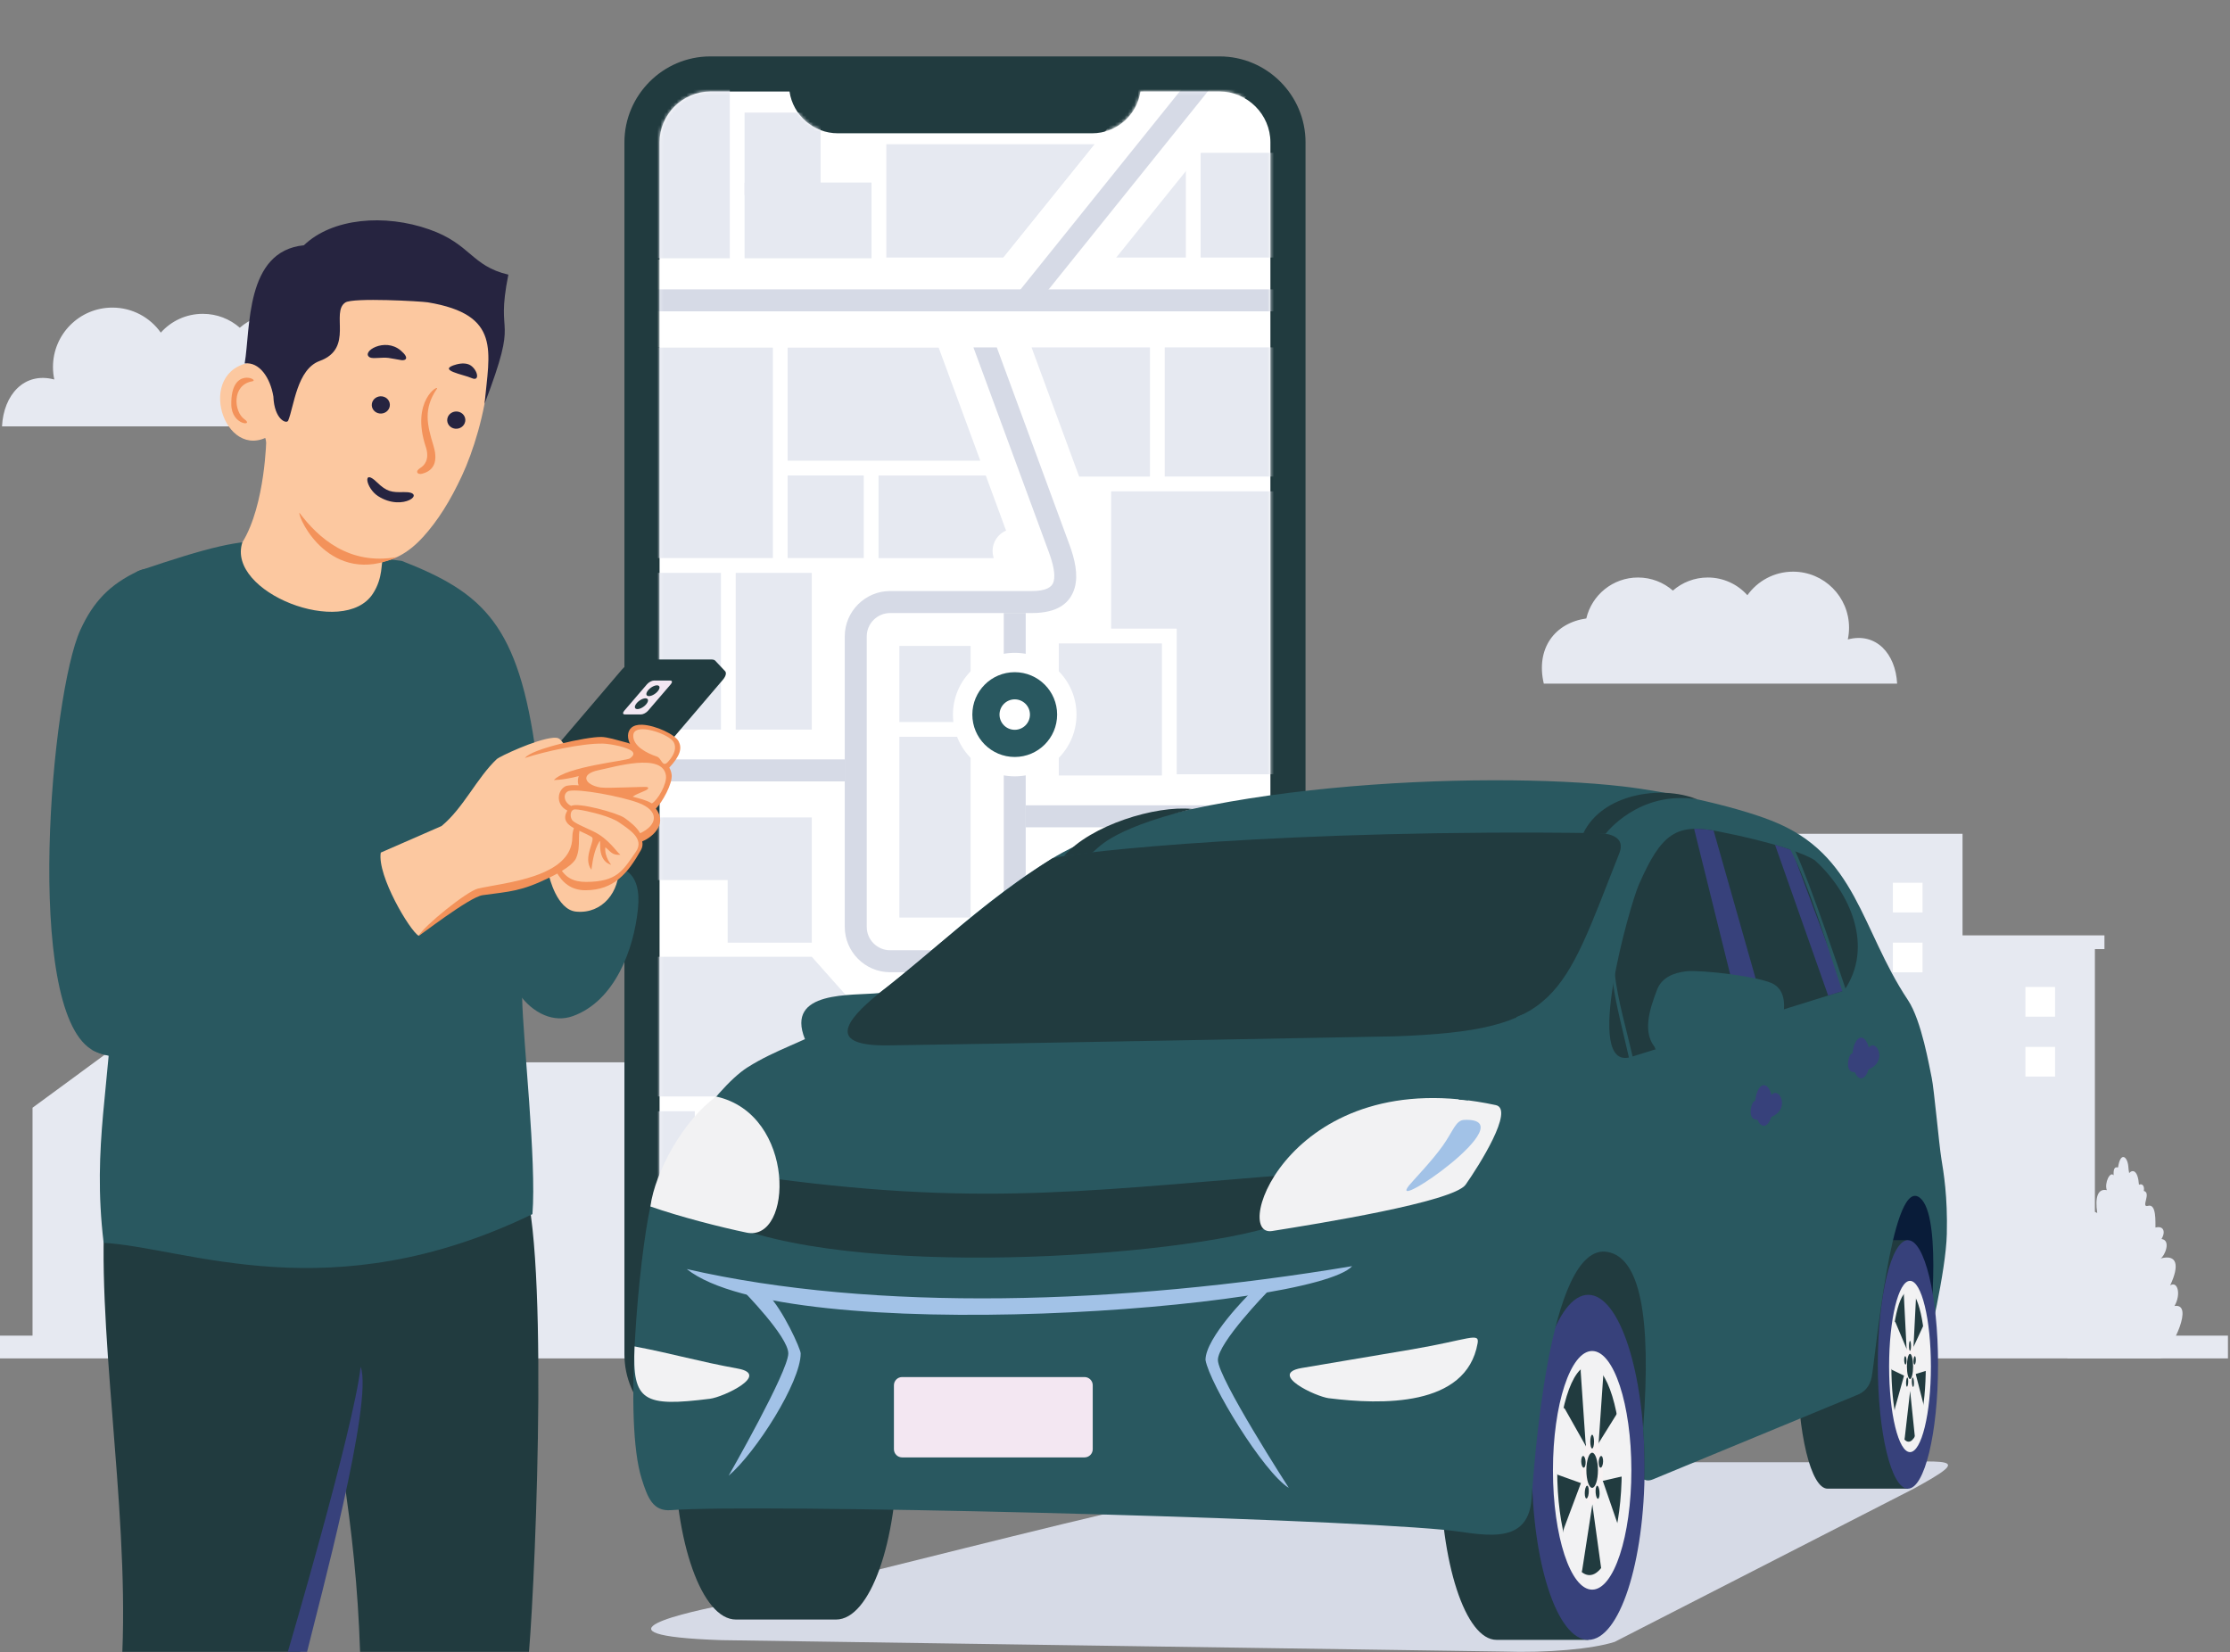 <svg width="687" height="509" viewBox="0 0 687 509" fill="none" xmlns="http://www.w3.org/2000/svg">
  <rect x="0" y="0" width="687" height="509" fill="#808080" stroke="none"/>
  <g clip-path="url(#clip0_191_3398)">
    <path fill-rule="evenodd" clip-rule="evenodd" d="M645.401 292.39H648.321V288.15H604.601V256.86H541.611V326.19H503.601V259H474.261L444.921 274.67V307.89H412.681V248.8H354.011V399.47H314.881V418.49H686.371V411.47H645.381V292.41L645.401 292.39Z" fill="#E6E9F1" />
    <path fill-rule="evenodd" clip-rule="evenodd" d="M553.939 290.4H563.089V299.54H553.939V290.4Z" fill="white" />
    <path fill-rule="evenodd" clip-rule="evenodd" d="M583.141 290.4H592.281V299.54H583.141V290.4Z" fill="white" />
    <path fill-rule="evenodd" clip-rule="evenodd" d="M583.141 271.95H592.281V281.09H583.141V271.95Z" fill="white" />
    <path fill-rule="evenodd" clip-rule="evenodd" d="M633.111 322.52H623.971V331.66H633.111V322.52Z" fill="white" />
    <path fill-rule="evenodd" clip-rule="evenodd" d="M633.111 304.06H623.971V313.21H633.111V304.06Z" fill="white" />
    <path fill-rule="evenodd" clip-rule="evenodd" d="M583.141 336.33H592.281V345.48H583.141V336.33Z" fill="white" />
    <path fill-rule="evenodd" clip-rule="evenodd" d="M652.43 359.67C650.94 359.26 651.17 361.3 651.14 362.09C650.1 360.67 648.23 364.44 649.05 366.65C646.31 366.07 645.34 368.8 646.1 373.7C643.67 372.11 642.45 375.33 643.27 378.3C639.71 378.23 642.19 382.61 641.21 384.71C639.79 387.75 638.26 393.07 641.1 396.44C636.12 395.3 638.08 398.32 639.57 401.51C639.52 401.69 632.47 399.58 638.66 411.13C635.83 410.74 635.87 414.6 636.95 418.48H665.64C669.6 415 675.9 401.39 669.9 402.34C672.01 398.69 670.86 394.53 668.57 395.98C671.49 389.79 670.73 386.32 665.63 387.69C666.84 387.03 668.97 382.12 665.91 381.69C667.38 379.14 666.25 377.55 664.04 378.18C663.98 376.48 664.38 370.76 661.77 371.48C659.36 372.15 662.88 367.5 660.46 366.89C660.75 364.96 659.67 364.59 658.96 365C658.62 360.43 656.98 360.23 655.94 361.38C655.78 360.77 655.74 360.06 655.68 359.39C655.43 356.36 653.47 354.89 652.66 358.83C652.57 359.28 652.56 359.63 652.43 359.67ZM666.46 418.48C666.22 418.4 665.95 418.4 665.65 418.48H666.46Z" fill="#E6E9F1" />
    <path fill-rule="evenodd" clip-rule="evenodd" d="M10.02 411.46H0V418.48H243.23V411.46V327.27H117.17V294.26H50.72V324.73H32.53L10.02 341.26V411.46Z" fill="#E6E9F1" />
    <path fill-rule="evenodd" clip-rule="evenodd" d="M475.599 210.61C511.879 210.61 548.159 210.61 584.449 210.61C583.999 201.45 577.999 194.68 569.259 196.99C569.509 195.82 569.639 194.61 569.639 193.36C569.639 183.83 561.919 176.11 552.389 176.11C546.579 176.11 541.449 178.98 538.319 183.37C535.329 180.02 530.969 177.91 526.119 177.91C521.999 177.91 518.239 179.43 515.369 181.94C512.499 179.43 508.729 177.91 504.619 177.91C496.879 177.91 490.389 183.29 488.699 190.52C479.029 191.91 473.059 199.71 475.599 210.61Z" fill="#E6E9F1" />
    <path fill-rule="evenodd" clip-rule="evenodd" d="M116.079 131.36H0.619C1.099 121.64 7.459 114.46 16.729 116.91C16.459 115.67 16.319 114.38 16.319 113.06C16.319 102.95 24.509 94.76 34.619 94.76C40.779 94.76 46.229 97.8 49.539 102.47C52.719 98.91 57.339 96.68 62.479 96.68C66.849 96.68 70.829 98.29 73.879 100.96C76.929 98.3 80.919 96.68 85.279 96.68C93.489 96.68 100.369 102.39 102.169 110.06C112.419 111.53 118.759 119.81 116.059 131.37L116.079 131.36Z" fill="#E6E9F1" />
    <path fill-rule="evenodd" clip-rule="evenodd" d="M218.829 17.38H375.739C390.289 17.38 402.199 29.29 402.199 43.84V417.23C402.199 431.78 390.289 443.69 375.739 443.69H218.829C204.279 443.69 192.369 431.78 192.369 417.23V43.84C192.369 29.29 204.279 17.38 218.829 17.38Z" fill="#213B3F" />
    <path fill-rule="evenodd" clip-rule="evenodd" d="M351.339 28.2C350.269 35.45 343.989 41.06 336.459 41.06H258.109C250.569 41.06 244.289 35.45 243.229 28.2H218.829C210.249 28.2 203.189 35.26 203.189 43.84V417.23C203.189 425.81 210.249 432.87 218.829 432.87H375.739C384.319 432.87 391.379 425.81 391.379 417.23V43.84C391.379 35.26 384.319 28.2 375.739 28.2H351.339Z" fill="white" />
    <mask id="mask0_191_3398" style="mask-type:luminance" maskUnits="userSpaceOnUse" x="203" y="28" width="189" height="405">
      <path d="M351.339 28.2C350.269 35.45 343.989 41.06 336.459 41.06H258.109C250.569 41.06 244.289 35.45 243.229 28.2H218.829C210.249 28.2 203.189 35.26 203.189 43.84V417.23C203.189 425.81 210.249 432.87 218.829 432.87H375.739C384.319 432.87 391.379 425.81 391.379 417.23V43.84C391.379 35.26 384.319 28.2 375.739 28.2H351.339Z" fill="white" />
    </mask>
    <g mask="url(#mask0_191_3398)">
      <path fill-rule="evenodd" clip-rule="evenodd" d="M357.961 238.9V198.22H326.141V238.9H357.961Z" fill="#E6E9F1" />
      <path fill-rule="evenodd" clip-rule="evenodd" d="M357.961 265.97V303.05H321.391V265.97H357.961Z" fill="#E6E9F1" />
      <path fill-rule="evenodd" clip-rule="evenodd" d="M277.68 433.11V392.73H382.52V433.11H277.68Z" fill="#E6E9F1" />
      <path fill-rule="evenodd" clip-rule="evenodd" d="M263.08 467.51V399.15L224.18 426.61V467.5H263.08V467.51ZM229.88 389.48H224.17V393.51L229.88 389.48Z" fill="#E6E9F1" />
      <path fill-rule="evenodd" clip-rule="evenodd" d="M326.051 330.71V307.6H357.961V330.71H393.741V371.1H339.351V365.84H326.051V330.71Z" fill="#E6E9F1" />
      <path fill-rule="evenodd" clip-rule="evenodd" d="M393.74 107.02V146.81H358.82V107.02H393.74Z" fill="#E6E9F1" />
      <path fill-rule="evenodd" clip-rule="evenodd" d="M354.271 146.81V107.02H317.791L332.451 146.81H354.271Z" fill="#E6E9F1" />
      <path fill-rule="evenodd" clip-rule="evenodd" d="M299.08 282.67V226.98H277.07V282.67H299.08Z" fill="#E6E9F1" />
      <path fill-rule="evenodd" clip-rule="evenodd" d="M299.08 198.99H277.07V222.43H299.08V198.99Z" fill="#E6E9F1" />
      <path fill-rule="evenodd" clip-rule="evenodd" d="M299.08 178.69H326.14V306.98H299.08V178.69Z" fill="white" />
      <path fill-rule="evenodd" clip-rule="evenodd" d="M296.66 342.34H218.6V413.2V397.44L296.66 342.34Z" fill="#E6E9F1" />
      <path fill-rule="evenodd" clip-rule="evenodd" d="M299.16 309.65H198.66V337.78H299.16V309.65Z" fill="#E6E9F1" />
      <path fill-rule="evenodd" clip-rule="evenodd" d="M250.09 294.76H198.66V322.9H275.11L250.09 294.76Z" fill="#E6E9F1" />
      <path fill-rule="evenodd" clip-rule="evenodd" d="M250.09 176.48H226.65V224.76H250.09V176.48Z" fill="#E6E9F1" />
      <path fill-rule="evenodd" clip-rule="evenodd" d="M270.65 146.48H303.69L313.06 171.93H270.65V146.48Z" fill="#E6E9F1" />
      <path fill-rule="evenodd" clip-rule="evenodd" d="M242.65 107.02H289.15L302.01 141.93H242.65V107.02Z" fill="#E6E9F1" />
      <path fill-rule="evenodd" clip-rule="evenodd" d="M258.65 370.88H285.54V491.9H258.65V370.88Z" fill="white" />
      <path fill-rule="evenodd" clip-rule="evenodd" d="M266.09 146.48H242.65V171.92H266.09V146.48Z" fill="#E6E9F1" />
      <path fill-rule="evenodd" clip-rule="evenodd" d="M238.1 107.02H198.66V171.92H238.1V107.02Z" fill="#E6E9F1" />
      <path fill-rule="evenodd" clip-rule="evenodd" d="M222.1 176.48H198.66V224.76H222.1V176.48Z" fill="#E6E9F1" />
      <path fill-rule="evenodd" clip-rule="evenodd" d="M198.66 251.83V271.12H224.17V290.41H250.09V251.83H198.66Z" fill="#E6E9F1" />
      <path d="M260.24 240.72H172.79C168.95 240.72 165.46 239.15 162.93 236.62C160.4 234.09 158.83 230.6 158.83 226.76V207.67H165.6V226.76C165.6 228.73 166.41 230.53 167.71 231.84C169.01 233.14 170.81 233.95 172.79 233.95H260.24V240.72Z" fill="#D6DAE6" />
      <path d="M309.23 188.84H315.99V310.18H309.23V188.84Z" fill="#D6DAE6" />
      <path d="M309.229 345.89V354.16C270.549 381.46 231.879 408.76 193.199 436.07V427.8L309.229 345.89Z" fill="#D6DAE6" />
      <path fill-rule="evenodd" clip-rule="evenodd" d="M214.051 393.77V342.34H188.131V393.77H214.051Z" fill="#E6E9F1" />
      <path fill-rule="evenodd" clip-rule="evenodd" d="M393.741 151.37H362.511H342.311V193.66H362.511V238.52H393.741V151.37Z" fill="#E6E9F1" />
      <path fill-rule="evenodd" clip-rule="evenodd" d="M393.74 281.2V326.16H362.51V265.97L393.74 281.2Z" fill="#E6E9F1" />
      <path d="M315.99 254.86H436.48C440.32 254.86 443.81 253.29 446.34 250.76C448.87 248.23 450.44 244.74 450.44 240.9V221.81H443.67V240.9C443.67 242.87 442.86 244.67 441.56 245.98C440.26 247.28 438.46 248.09 436.48 248.09H315.99V254.86Z" fill="#D6DAE6" />
      <path fill-rule="evenodd" clip-rule="evenodd" d="M268.491 79.57V56.23H229.381V79.57H268.491Z" fill="#E6E9F1" />
      <path d="M359.52 375.9H426.87V382.67H359.52V375.9Z" fill="#E6E9F1" />
      <path fill-rule="evenodd" clip-rule="evenodd" d="M194.52 107.02H312.51C318.91 107.02 325.02 104.48 329.55 99.95C334.07 95.43 336.62 89.32 336.62 82.91V59.94H309.55V79.95H194.52V107.02Z" fill="white" />
      <path d="M268.711 374.94H275.481V498.91H268.711V374.94Z" fill="#D6DAE6" />
      <path d="M350.029 401.64H354.579V413.19H350.029V401.64Z" stroke="#231F20" stroke-width="0.5" stroke-miterlimit="22.93" />
      <path fill-rule="evenodd" clip-rule="evenodd" d="M426.87 427.64H387.07V392.73H426.87V427.64Z" fill="#E6E9F1" />
      <path fill-rule="evenodd" clip-rule="evenodd" d="M382.521 451.63V400.2H340.221V451.63H382.521Z" fill="#E6E9F1" />
      <path fill-rule="evenodd" clip-rule="evenodd" d="M309.18 451.63H382.52V420.4H309.18V451.63Z" fill="#E6E9F1" />
      <path fill-rule="evenodd" clip-rule="evenodd" d="M393.321 47.08H369.881V79.34H393.321V47.08Z" fill="#E6E9F1" />
      <path fill-rule="evenodd" clip-rule="evenodd" d="M365.331 50.37H341.891V79.34H365.331V50.37Z" fill="#E6E9F1" />
      <path fill-rule="evenodd" clip-rule="evenodd" d="M426.87 498.91H387.07V432.2H426.87V498.91Z" fill="#E6E9F1" />
      <path fill-rule="evenodd" clip-rule="evenodd" d="M273.051 79.35H309.141L337.271 44.43H273.051V79.35Z" fill="#E6E9F1" />
      <path fill-rule="evenodd" clip-rule="evenodd" d="M252.821 60.13H229.381V34.69H252.821V60.13Z" fill="#E6E9F1" />
      <path fill-rule="evenodd" clip-rule="evenodd" d="M224.831 79.57H185.381V14.66H224.831V79.57Z" fill="#E6E9F1" />
      <path fill-rule="evenodd" clip-rule="evenodd" d="M300.369 90.23L373.069 0L394.109 17L330.639 95.78H301.959L300.369 90.23Z" fill="white" />
      <path d="M309.23 306.69C309.23 304.72 308.42 302.92 307.12 301.62C305.82 300.32 304.02 299.51 302.05 299.51H274.21C270.37 299.51 266.88 297.94 264.35 295.41C261.82 292.88 260.25 289.39 260.25 285.55V196.04C260.25 192.2 261.82 188.71 264.35 186.18C266.88 183.65 270.37 182.08 274.21 182.08H317.91C322.23 182.08 324.09 180.91 324.58 179.22C325.24 176.91 324.35 173.45 323.11 170.07L299.89 107.03H307.09L329.45 167.75C331.11 172.25 332.23 177.08 331.08 181.08C329.76 185.69 325.98 188.86 317.91 188.86H274.21C272.24 188.86 270.44 189.67 269.13 190.97C267.83 192.27 267.02 194.07 267.02 196.05V285.56C267.02 287.53 267.83 289.33 269.13 290.63C270.43 291.93 272.23 292.74 274.2 292.74H302.04C305.88 292.74 309.37 294.31 311.9 296.84C314.43 299.37 316 302.86 316 306.7V368.72C316 370.69 316.81 372.49 318.11 373.79C319.41 375.09 321.21 375.9 323.18 375.9H350.81V382.67H323.18C319.34 382.67 315.85 381.1 313.32 378.57C310.79 376.04 309.22 372.55 309.22 368.71V306.69H309.23Z" fill="#D6DAE6" />
      <path d="M194.52 89.15H403.26V95.91H194.52V89.15Z" fill="#D6DAE6" />
      <path d="M376.09 12.43L378.35 20.38L317.74 95.78H309.08L376.09 12.43Z" fill="#D6DAE6" />
      <path fill-rule="evenodd" clip-rule="evenodd" d="M312.611 162.92C316.381 162.92 319.431 165.98 319.431 169.74C319.431 173.5 316.371 176.56 312.611 176.56C308.851 176.56 305.791 173.51 305.791 169.74C305.791 165.97 308.851 162.92 312.611 162.92Z" fill="white" />
      <path fill-rule="evenodd" clip-rule="evenodd" d="M312.61 201.11C323.12 201.11 331.64 209.63 331.64 220.14C331.64 230.65 323.12 239.17 312.61 239.17C302.1 239.17 293.58 230.65 293.58 220.14C293.58 209.63 302.1 201.11 312.61 201.11Z" fill="white" />
      <path fill-rule="evenodd" clip-rule="evenodd" d="M312.611 207.08C319.821 207.08 325.671 212.93 325.671 220.14C325.671 227.35 319.821 233.2 312.611 233.2C305.401 233.2 299.551 227.35 299.551 220.14C299.551 212.93 305.401 207.08 312.611 207.08Z" fill="#295860" />
      <path fill-rule="evenodd" clip-rule="evenodd" d="M312.61 215.45C315.2 215.45 317.3 217.55 317.3 220.14C317.3 222.73 315.2 224.83 312.61 224.83C310.02 224.83 307.92 222.73 307.92 220.14C307.92 217.55 310.02 215.45 312.61 215.45Z" fill="white" />
    </g>
    <path fill-rule="evenodd" clip-rule="evenodd" d="M37.691 508.88H92.471C94.571 502.56 100.571 480.46 105.701 453.98C108.331 471.27 110.281 488.92 110.931 508.88H162.971C165.161 482.28 169.331 377.67 160.261 361.35C158.631 358.42 132.961 365.16 113.631 370.72V370.54C63.921 359.27 33.941 352.93 32.551 369.11C29.291 407.15 39.591 462.87 37.691 508.88Z" fill="#213B3F" />
    <path fill-rule="evenodd" clip-rule="evenodd" d="M42.62 175.92C33.429 179.66 35.63 247.28 34.679 304.19C34.19 333.63 28.299 352.56 31.93 382.88C57.669 384.37 101.7 404.16 164.03 374.04C165.33 357.94 161.1 320.17 160.86 307.45C160.47 286.9 168.63 258.53 165.19 232.81C159.78 192.37 148.92 182.62 123.76 172.79C78.7 167.53 86.74 160.9 42.609 175.92H42.62Z" fill="#295860" />
    <path fill-rule="evenodd" clip-rule="evenodd" d="M197.3 203.17H219.2C219.8 203.17 220.22 203.34 220.44 203.64L223.29 206.67C223.89 207.18 223.7 208.25 222.65 209.47L189.57 248.26C188.1 249.98 185.5 251.38 183.78 251.38H161.88C161.28 251.38 160.86 251.21 160.64 250.91C160.59 250.86 160.54 250.81 160.5 250.76C160.45 250.71 160.4 250.66 160.36 250.61C160.31 250.56 160.26 250.51 160.22 250.46C160.17 250.41 160.12 250.36 160.08 250.31C160.03 250.26 159.98 250.21 159.94 250.16C159.89 250.11 159.84 250.06 159.8 250.01C159.75 249.96 159.7 249.91 159.66 249.86C159.61 249.81 159.56 249.76 159.52 249.71C159.47 249.66 159.42 249.61 159.38 249.56C159.33 249.51 159.28 249.46 159.24 249.41C159.19 249.36 159.14 249.31 159.1 249.26C159.05 249.21 159 249.16 158.96 249.11C158.91 249.06 158.86 249.01 158.82 248.96C158.77 248.91 158.72 248.86 158.68 248.81C158.63 248.76 158.58 248.71 158.54 248.66C158.49 248.61 158.44 248.56 158.4 248.51C158.35 248.46 158.3 248.41 158.26 248.36C158.21 248.31 158.16 248.26 158.12 248.21C158.07 248.16 158.02 248.11 157.98 248.06C157.93 248.01 157.88 247.96 157.84 247.91C157.24 247.4 157.43 246.33 158.48 245.1L191.56 206.31C193.03 204.59 195.63 203.19 197.35 203.19L197.3 203.17Z" fill="#213B3F" />
    <path fill-rule="evenodd" clip-rule="evenodd" d="M166.19 310.67C168.29 311.74 172.31 313.28 176.1 311.9C181.56 309.92 185.92 306.51 189.47 299.56C192.56 293.51 199.96 273.29 192.55 268.57C189.81 266.83 171.38 258.41 163.42 267.92C156.3 276.42 154.54 296.57 161.01 305.68C162.74 308.12 163.58 309.34 166.2 310.67H166.19Z" fill="#295860" />
    <path d="M160.5 273.25C156.79 281.64 155.82 297.05 161.38 304.87C171.23 316.89 183.64 307.88 187.79 297.8C189.64 294.17 193.69 286.58 194.42 279.25C194.85 274.88 194.34 271.11 191.92 269.57L192.86 268.19C196.2 270.32 197.07 274.66 196.55 279.86C195.3 292.47 189.43 308.34 176.51 313.02C173.47 314.12 170.47 313.86 167.75 312.74C164.66 311.47 161.97 309.08 160.04 306.37C153.98 297.84 155.12 281.85 159.18 272.67L160.5 273.25Z" fill="#295860" />
    <path fill-rule="evenodd" clip-rule="evenodd" d="M62.1 279.94C78.331 275.47 102.21 267.09 117.31 262.66C121.27 271.43 124.73 279.11 128.68 287.89C112.94 300.3 46.12 334.55 28.11 323.27L28.07 323.24C7.38 310.13 15.71 213.85 24.761 194.06C28.75 185.34 33.821 180.03 42.611 175.91C63.52 166.12 61.711 261.92 62.09 279.94H62.1Z" fill="#295860" />
    <path fill-rule="evenodd" clip-rule="evenodd" d="M170.47 264.84L169.18 269.93C169.18 269.93 171.5 280.26 177.47 280.84C185.66 281.64 191.01 274.53 190.6 267.04C190.6 267.04 177.19 263.16 170.48 264.84H170.47Z" fill="#FCC8A0" />
    <path fill-rule="evenodd" clip-rule="evenodd" d="M197.291 258.59C194.951 261.79 195.721 264.3 195.091 265.05C193.661 266.75 192.431 269.69 189.221 271.32C186.011 272.96 178.581 275.82 174.151 271.39C169.721 266.96 170.131 261.71 170.131 261.71C170.131 261.71 169.141 253.27 175.431 249.1C181.721 244.93 198.991 247.27 198.991 247.27C203.511 254.86 198.931 256.36 197.291 258.59Z" fill="#FCC8A0" />
    <path fill-rule="evenodd" clip-rule="evenodd" d="M176.82 264.13C178.55 260.25 176.67 256.39 178.87 252.4C179.35 251.53 171.43 243.1 192.85 245.65C194.36 245.83 195.57 239.96 191.96 238.01C189.38 236.62 176.53 238.27 176.48 238.27C180.75 237.35 191.2 234.81 194.86 234.81C195.58 234.81 195.99 232.45 196.02 231.63C196.06 230.56 191.24 228.81 189.78 228.57C186.89 228.1 184.48 227.51 181.75 228.09C181.3 228.19 178.24 228.81 174.29 229.72C172.58 228.15 172.79 227.08 170.42 227.29C165.01 227.77 153.85 233.1 153.09 233.81C146.94 239.58 142.82 248.87 136.04 254.47C134.2 255.29 117.3 262.66 117.3 262.66C116.16 269.81 126.29 286.78 128.98 288.28C135.52 282.14 138.17 279.6 145.73 275.87C147.93 274.78 152.13 275.31 156.57 274.12C164.59 271.96 174.03 268.49 176.81 264.13H176.82Z" fill="#FCC8A0" />
    <path d="M185.15 227.03C187.11 227.03 190.31 228.05 192.22 228.55C195.06 229.17 196.36 230.26 196.8 231.39C197.55 233.28 195.89 235.26 195.11 235.26C187.27 235.96 177.98 240.09 170.64 240.32C174.28 236.18 192.92 234.4 194.03 233.65C195.52 232.63 195.46 231.73 194.09 231.01C191.6 229.71 186.95 229.08 185.61 229.08C179.45 228.96 167.69 231.52 161.74 233.5C163.71 230.67 180.78 226.95 185.14 227.04L185.15 227.03ZM147.23 273.75C155.41 271.87 176.22 270.35 176.32 257.94C176.34 255.79 177.01 254.33 178.26 252.06L179.48 252.73C178.4 254.7 178.38 256.69 178.36 258.66C178.34 260.56 178.33 262.45 177.46 264.4C176.65 266.23 173.27 268.42 169.36 270.32C160.41 274.68 157.17 274.6 148.66 275.78C144.58 276.34 129.03 288.52 128.99 288.28C130.63 285.21 143.9 274.52 147.24 273.75H147.23Z" fill="#F3925A" />
    <path fill-rule="evenodd" clip-rule="evenodd" d="M82.061 134.77C82.061 134.77 81.811 155.47 74.671 167.07C69.631 182.43 105.941 196.72 114.891 182.87C118.151 177.82 117.251 173.37 118.051 172.18C118.841 170.99 111.001 160.02 82.061 134.78V134.77Z" fill="#FCC8A0" />
    <path fill-rule="evenodd" clip-rule="evenodd" d="M130.29 165.48C134.97 160.31 138.74 154.24 142.33 146.52C149.2 131.75 156.94 100.04 142.95 86.57C135.85 79.73 117.71 61.33 92.2 82.89C83.87 89.93 79.92 100.26 79.16 111.44C59.92 112.43 68.12 140.93 81.71 134.92C89.35 162.97 111.8 185.88 130.28 165.47L130.29 165.48Z" fill="#FCC8A0" />
    <path d="M131.159 137.59C132.519 141.74 130.549 143.5 129.509 144.14C127.759 145.21 128.559 146.34 130.099 145.93C132.419 145.3 135.419 143.47 133.539 137.31C131.569 130.81 130.349 126 134.639 119.7C135.139 118.47 126.509 123.47 131.149 137.6L131.159 137.59Z" fill="#F3925A" />
    <path fill-rule="evenodd" clip-rule="evenodd" d="M145.29 116.47C142.89 115.37 134.21 114.01 140.61 112.27C142.23 111.83 143.89 111.84 145 112.58C147.21 114.06 147.92 117.67 145.29 116.47Z" fill="#262440" />
    <path fill-rule="evenodd" clip-rule="evenodd" d="M119.661 110.26C117.631 110 114.811 110.62 113.901 110.08C111.101 108.42 118.511 103.8 123.431 107.96C126.301 110.39 124.911 111.13 123.671 110.95C122.301 110.76 120.861 110.41 119.661 110.26Z" fill="#262440" />
    <path fill-rule="evenodd" clip-rule="evenodd" d="M143.32 129.79C143.1 131.25 141.68 132.26 140.16 132.06C138.64 131.86 137.58 130.51 137.8 129.06C138.02 127.6 139.44 126.59 140.96 126.79C142.49 126.99 143.55 128.34 143.33 129.79H143.32Z" fill="#262440" />
    <path fill-rule="evenodd" clip-rule="evenodd" d="M120.08 125.11C119.86 126.57 118.45 127.58 116.92 127.38C115.4 127.18 114.34 125.84 114.56 124.38C114.78 122.92 116.2 121.91 117.72 122.11C119.25 122.31 120.3 123.66 120.08 125.11Z" fill="#262440" />
    <path d="M124.399 151.6C120.709 151.69 119.199 151.56 116.069 148.52C111.599 144.16 112.709 150.41 116.459 152.83C124.249 157.85 131.889 151.42 124.399 151.6Z" fill="#262440" />
    <path fill-rule="evenodd" clip-rule="evenodd" d="M149.281 124.39C150.741 108.32 154.581 96.92 131.791 93.14C129.781 92.81 108.771 91.62 106.391 93.19C101.781 96.22 109.151 107.31 98.481 111.2C91.471 113.75 90.601 125.15 88.781 129.58C88.311 130.72 84.501 129.29 84.221 122.16C83.251 116.3 79.881 111.42 75.381 111.96C77.221 101.18 75.461 77.36 93.621 75.56C102.391 67.14 118.551 65.84 132.231 70.67C145.071 75.17 145.151 81.92 156.611 84.61C152.401 105.59 160.301 95.49 149.281 124.4V124.39Z" fill="#262440" />
    <path d="M77.76 117.46C71.3 118.55 72.031 126.88 75.32 129.17C78.421 131.33 71.391 131.12 71.26 124.7C71.02 112.68 80.121 117.06 77.76 117.45V117.46Z" fill="#F3925A" />
    <path d="M92.219 157.94C98.119 165.77 107.549 174.24 122.339 171.61C101.819 180.86 91.929 159.88 92.219 157.94Z" fill="#F3925A" />
    <path d="M60.41 280.25C60.1 270.45 61.53 243.81 63.09 235.42C64.2 245.02 64.21 267.69 64.58 279.45L60.41 280.25Z" fill="#295860" />
    <path d="M128.98 288.28C121.42 298.76 49.96 335.46 28.33 323.41C36.6 324.71 55.68 322.57 78.44 313.54C101.81 304.27 128.78 288.09 128.98 288.28Z" fill="#295860" />
    <path d="M117.31 262.67C113.9 265.26 62.75 282.55 56.93 281.08C60.06 278.73 114.57 262.47 117.31 262.67Z" fill="#295860" />
    <path fill-rule="evenodd" clip-rule="evenodd" d="M187.7 260.66C192.07 267.94 199.25 262.48 197.1 258.34C198.75 257.56 200.95 256.67 201.86 255.1C202.93 253.24 202.95 250.54 201.5 249.01C204.25 245.61 208.09 239.54 205 236.19C211.92 229.73 209.64 226.31 199.38 224.35C191.74 222.9 193.62 231.3 202.33 233.63L201.18 234.47C196.62 233.94 187.72 236.12 183.26 237C177.25 238.18 179.89 242.71 184.11 243.52C182.84 243.39 176.52 242.53 174.87 243.18C173.14 243.85 172.72 248.32 175.81 249.28C171.46 254.34 185 256.14 187.71 260.66H187.7Z" fill="#FCC8A0" />
    <path fill-rule="evenodd" clip-rule="evenodd" d="M201.45 209.66H206.49C207.12 209.66 207.19 210.17 206.65 210.8L199.65 218.95C199.11 219.58 198.15 220.09 197.52 220.09H192.48C191.85 220.09 191.78 219.58 192.32 218.95L199.32 210.8C199.86 210.17 200.82 209.66 201.44 209.66H201.45Z" fill="#F3E7F2" />
    <path fill-rule="evenodd" clip-rule="evenodd" d="M202.399 211.13C203.279 211.13 203.449 211.87 202.759 212.79C202.079 213.71 200.809 214.45 199.919 214.45C199.029 214.45 198.869 213.71 199.559 212.79C200.239 211.87 201.509 211.13 202.399 211.13Z" fill="#213B3F" />
    <path fill-rule="evenodd" clip-rule="evenodd" d="M198.851 215.13C199.731 215.13 199.901 215.87 199.211 216.79C198.531 217.71 197.261 218.45 196.371 218.45C195.481 218.45 195.321 217.71 196.011 216.79C196.691 215.87 197.961 215.13 198.851 215.13Z" fill="#213B3F" />
    <path d="M194.909 245.43C196.819 245.97 199.139 246.45 200.819 247.51C202.559 246.58 205.509 241.57 205.159 238.94C204.199 231.7 189.029 236.36 184.579 237.23C178.229 238.48 180.359 241.92 185.049 242.6C187.379 242.93 198.919 242.23 199.439 242.49C199.719 242.63 199.779 242.82 199.569 243.06C198.999 243.7 196.349 244.37 194.909 245.43ZM186.489 260.99C186.149 263.92 188.299 266.43 188.309 266.44C182.719 264.67 186.219 255.94 184.059 260.34C182.629 263.27 182.219 267.95 182.209 267.96C179.359 264.25 183.599 258.7 182.309 257.87C178.589 255.49 172.009 254.54 174.779 249.7C170.949 247.81 171.719 243.18 174.479 242.1C175.579 241.91 176.509 241.78 178.279 241.94C177.819 241.13 177.499 237.3 181.789 236.54L196.129 234.01L196.689 232.11C192.569 229.39 191.839 223.02 197.829 223.27C202.019 223.44 207.999 226.3 209.069 228.38C210.139 230.44 209.669 232.73 206.189 236.48C206.539 237.08 206.789 237.78 206.909 238.61C207.279 241.4 203.969 247.23 202.059 249.11C205.959 254.3 200.209 258.3 197.849 259.21C198.049 260.08 197.959 260.99 197.439 261.91C193.419 269.01 189.169 274.22 180.409 274.26C176.059 274.28 173.239 272.01 171.289 268.41L172.349 267.07C174.119 270.34 176.629 271.71 180.589 271.69C190.209 271.65 191.899 268.15 195.879 262.43C198.699 258.38 193.749 255.49 190.739 253.37C189.539 252.52 187.379 251.67 185.039 250.97C183.779 250.59 177.799 249.02 176.719 249.41C175.669 249.78 175.589 251.6 176.179 252.48C176.499 253.38 179.679 254.64 182.719 256.09C187.629 258.42 189.879 262.47 191.139 263.32C188.539 263.55 188.119 262.29 186.469 261L186.489 260.99ZM175.989 248.3C177.859 247.04 190.149 250.39 192.379 251.96C193.919 253.04 196.009 254.65 197.239 256.69C202.669 254.12 203.229 249.74 196.589 247.29C191.359 245.36 178.499 242.91 175.219 243.67C173.199 244.45 173.739 247.3 175.999 248.29L175.989 248.3ZM205.809 234.68C208.079 232.18 208.339 230.17 207.579 228.69C206.239 226.09 195.369 222.38 195.099 226.47C194.879 229.82 199.299 232.07 202.399 233.09C203.839 233.56 204.009 236.65 205.809 234.68Z" fill="#F3925A" />
    <path d="M88.67 508.88C88.72 508.69 108.89 440.39 111.11 421.09C115.09 431.67 98.39 493.38 94.6 508.88H88.67Z" fill="#37417B" />
    <path fill-rule="evenodd" clip-rule="evenodd" d="M429.781 450.47H574.601C600.411 450.47 608.901 448.03 589.561 458.62L497.431 505.81C490.641 508.01 476.601 509.25 463.161 508.79L222.261 505.28C178.781 503.79 211.921 496.48 225.651 493.94C264.651 486.71 390.051 450.49 429.791 450.49L429.781 450.47Z" fill="#D6DAE6" />
    <path fill-rule="evenodd" clip-rule="evenodd" d="M595.869 421.75H567.529V342.88H595.869V421.75Z" fill="#091C39" />
    <path fill-rule="evenodd" clip-rule="evenodd" d="M508.8 455.83H468.01V376.97H508.8V455.83Z" fill="#213B3F" />
    <path fill-rule="evenodd" clip-rule="evenodd" d="M247.979 320.12C241.859 304.93 262.519 306.83 270.919 305.92L262.349 320.38L247.969 320.12H247.979Z" fill="#295860" />
    <path fill-rule="evenodd" clip-rule="evenodd" d="M563.02 458.61C557.89 458.61 553.74 441.47 553.74 420.33C553.74 399.19 557.9 382.05 563.02 382.05H587.78V458.61H563.02Z" fill="#213B3F" />
    <path fill-rule="evenodd" clip-rule="evenodd" d="M461.049 505.19C451.459 505.19 443.689 481.4 443.689 452.04C443.689 422.68 451.459 398.89 461.049 398.89H489.299V505.19H461.049Z" fill="#213B3F" />
    <path fill-rule="evenodd" clip-rule="evenodd" d="M489.299 398.89C498.889 398.89 506.659 422.69 506.659 452.04C506.659 481.39 498.889 505.19 489.299 505.19C479.709 505.19 471.939 481.4 471.939 452.04C471.939 422.68 479.709 398.89 489.299 398.89Z" fill="#37417B" />
    <path d="M490.5 448.84C489.75 448.84 489.15 450.68 489.15 452.95C489.15 455.22 489.75 457.06 490.5 457.06C491.25 457.06 491.85 455.22 491.85 452.95C491.85 450.68 491.25 448.84 490.5 448.84Z" stroke="#231F20" stroke-width="0.5" stroke-miterlimit="22.93" />
    <path fill-rule="evenodd" clip-rule="evenodd" d="M490.5 416.2C483.83 416.2 478.42 432.66 478.42 452.96C478.42 473.26 483.83 489.72 490.5 489.72C497.17 489.72 502.58 473.26 502.58 452.96C502.58 432.66 497.17 416.2 490.5 416.2Z" fill="#F2F2F3" />
    <path fill-rule="evenodd" clip-rule="evenodd" d="M489.67 420.66C484.18 420.66 479.73 435.12 479.73 452.95C479.73 470.78 484.18 485.24 489.67 485.24C495.16 485.24 499.61 470.78 499.61 452.95C499.61 435.12 495.16 420.66 489.67 420.66Z" fill="#213B3F" />
    <path fill-rule="evenodd" clip-rule="evenodd" d="M479.15 452.36C479.37 454.35 480.04 454.38 480.04 454.38L487.04 456.89L481.94 470.5C481.94 470.5 481.389 471.69 481.579 473.7C481.909 477.13 485.41 485.16 486.59 485.18C487.28 485.19 487.5 483.25 487.5 483.25L490.56 463.47L493.34 483.62C493.34 483.62 493.54 485.59 494.22 485.67C495.4 485.8 499.01 478.23 499.39 474.85C499.61 472.86 499.079 471.61 499.079 471.61L493.87 456.47C493.82 456.38 493.77 456.3 493.72 456.22L500.88 454.57C500.88 454.57 501.559 454.63 501.799 452.67C502.209 449.32 501 436.5 500.06 434.33C499.51 433.06 498.95 434.2 498.95 434.2L492.579 444.43C492.529 444.58 492.48 444.72 492.43 444.87C492.45 444.74 492.48 444.61 492.5 444.47L493.97 423.02C493.97 423.02 494.18 421.06 493.62 419.81C492.68 417.67 488.29 417.67 487.35 419.81C486.8 421.06 487 423.02 487 423.02L488.47 444.47C488.7 445.9 488.98 446.96 489.34 447.13H491.62C491.78 447.06 491.919 446.82 492.049 446.46C491.989 446.88 491.96 447.3 491.98 447.72L492.609 454.4C492.689 454.9 492.82 455.28 493 455.56C492.87 455.55 492.75 455.61 492.64 455.78L490.76 459.72C490.67 459.99 490.6 460.32 490.56 460.7C490.52 460.31 490.46 459.97 490.38 459.69L488.56 455.51C488.47 455.37 488.38 455.29 488.28 455.26L489 448.67C489.06 447.55 488.82 446.42 488.45 445.3L482.23 434.27C482.23 434.27 481.68 433.06 481.12 434.25C480.15 436.3 478.76 448.95 479.13 452.35L479.15 452.36Z" fill="#F2F2F3" />
    <path fill-rule="evenodd" clip-rule="evenodd" d="M490.501 443.38C488.691 443.38 487.211 447.86 487.211 453.38C487.211 458.9 488.681 463.38 490.501 463.38C492.321 463.38 493.791 458.9 493.791 453.38C493.791 447.86 492.321 443.38 490.501 443.38Z" fill="#F7F2F3" />
    <path fill-rule="evenodd" clip-rule="evenodd" d="M493.839 449.61C493.949 450.52 493.749 451.58 493.389 451.99C493.029 452.4 492.649 451.99 492.539 451.08C492.429 450.17 492.629 449.11 492.989 448.7C493.349 448.29 493.729 448.7 493.839 449.61ZM490.499 447.54C489.519 447.54 488.719 449.96 488.719 452.95C488.719 455.94 489.519 458.36 490.499 458.36C491.479 458.36 492.279 455.94 492.279 452.95C492.279 449.96 491.479 447.54 490.499 447.54ZM490.499 442C490.819 442 491.079 442.95 491.079 444.12C491.079 445.29 490.819 446.24 490.499 446.24C490.179 446.24 489.919 445.29 489.919 444.12C489.919 442.95 490.179 442 490.499 442ZM492.549 461.49C492.279 462.02 491.899 461.65 491.689 460.68C491.479 459.7 491.519 458.48 491.789 457.95C492.059 457.42 492.439 457.79 492.649 458.76C492.859 459.74 492.819 460.96 492.549 461.49ZM487.159 449.61C487.049 450.52 487.249 451.58 487.609 451.99C487.969 452.4 488.349 451.99 488.459 451.08C488.569 450.17 488.369 449.11 488.009 448.7C487.649 448.29 487.269 448.7 487.159 449.61ZM488.399 461.29C488.159 460.67 488.159 459.43 488.399 458.54C488.649 457.65 489.049 457.43 489.289 458.05C489.529 458.67 489.529 459.9 489.289 460.8C489.039 461.69 488.639 461.91 488.399 461.29Z" fill="#213B3F" />
    <path fill-rule="evenodd" clip-rule="evenodd" d="M226.729 498.93C216.269 498.93 207.789 475.14 207.789 445.78C207.789 416.42 216.269 392.63 226.729 392.63H257.559C268.019 392.63 276.499 416.42 276.499 445.78C276.499 475.14 268.019 498.93 257.559 498.93H226.729Z" fill="#213B3F" />
    <path fill-rule="evenodd" clip-rule="evenodd" d="M230.31 328.8C219.76 335.5 202.71 361.15 200.37 371.68C196.88 387.4 192.05 437.74 197.68 455.56C199.51 461.36 201.12 465.67 206.71 465.23C232.28 463.21 402.82 467.35 444.87 471.29C455.53 472.29 470.5 477.04 471.8 462.07C472.51 453.92 476.78 382.31 495.27 385.69C505.06 387.48 508.85 404.9 506.21 440.06C506.5 443.91 506.65 447.92 506.65 452.05C506.65 453.32 506.63 454.59 506.61 455.84C507.31 456.17 508.2 456.18 509.2 455.75L571.98 429.81C574.52 428.87 576.07 426.99 576.63 424.17C577.88 417.23 582.61 364.44 590.9 368.64C598.13 372.3 595.23 405.92 593.84 414.86C593.84 414.86 599.48 391.87 599.76 380.16C600.04 368.45 598.77 361.26 598.07 356.89C597.36 352.52 595.81 335.31 595.11 332.07C594.4 328.83 592.01 314.44 587.78 308.09C573.2 286.22 572.03 263.16 545.89 252.88C533.76 248.1 513.5 243.85 500.05 242.28C457.18 237.29 361.59 241.21 323.73 264.74C296 281.98 280.82 301.17 256.37 315.81C247.75 320.97 238.94 323.33 230.31 328.81V328.8Z" fill="#295860" />
    <path fill-rule="evenodd" clip-rule="evenodd" d="M224.991 361.19C296.951 372.02 330.071 367.3 396.011 361.99C397.351 361.83 392.891 377.54 392.891 377.54C363.411 387.27 260.841 394.49 221.221 375.83L224.981 361.19H224.991Z" fill="#213B3F" />
    <path fill-rule="evenodd" clip-rule="evenodd" d="M195.499 414.8C194.689 431.84 198.429 433.45 218.689 430.92C222.959 430.39 237.419 423.46 227.309 421.62C215.089 419.4 207.689 417.12 195.499 414.79V414.8Z" fill="#F2F2F3" />
    <path fill-rule="evenodd" clip-rule="evenodd" d="M220.659 337.81C210.609 344.97 201.779 361.01 200.369 371.68C209.669 374.92 221.879 378.03 229.999 379.73C244.349 382.73 245.389 343.29 220.669 337.82L220.659 337.81Z" fill="#F2F2F3" />
    <path fill-rule="evenodd" clip-rule="evenodd" d="M324.209 264.43C303.699 277.3 287.019 293.44 270.919 305.91C259.909 314.79 254.999 322.28 273.589 322.05C299.599 321.73 429.819 319.26 429.819 319.26C480.469 317.44 481.069 307.9 498.929 262.7C500.749 257.94 495.969 256.72 492.579 256.67C397.889 255.29 331.119 262.36 324.209 264.43Z" fill="#213B3F" />
    <path fill-rule="evenodd" clip-rule="evenodd" d="M504.8 272.74C502.13 278.9 487.44 330.12 502.39 325.64L568.11 305.16C577.43 291.66 569.97 274.79 559.03 264.98C555.88 262.98 546.76 259.55 529.31 256.12C516.53 253.61 511.83 256.53 504.8 272.74Z" fill="#213B3F" />
    <path fill-rule="evenodd" clip-rule="evenodd" d="M563.21 306.69L568.12 305.16L568.17 305.08L552.06 261.92C550.55 261.39 548.81 260.84 546.84 260.27L563.2 306.69H563.21Z" fill="#37417B" />
    <path fill-rule="evenodd" clip-rule="evenodd" d="M536.68 314.96L544.04 312.67L527.91 255.86C525.67 255.48 523.7 255.29 521.91 255.34L536.68 314.96Z" fill="#37417B" />
    <path fill-rule="evenodd" clip-rule="evenodd" d="M409.481 430.76C425.351 432.74 451.741 433.58 455.211 413.82C455.831 410.32 452.541 412.68 435.171 415.67C421.281 418.05 403.831 420.93 400.851 421.47C390.741 423.31 405.201 430.23 409.471 430.77L409.481 430.76Z" fill="#F2F2F3" />
    <path d="M502.981 325.51C513.071 364.21 512.531 397.44 512.531 436.85C512.451 440.33 514.471 440.99 517.241 440.46C523.441 439.29 567.601 420.41 567.721 420.36C572.651 417.52 579.481 382.13 581.031 375.78C587.921 347.6 586.391 324.81 567.551 305.34C563.211 292.36 557.631 273.42 551.571 261.76C548.181 255.23 525.071 252.17 518.481 253.51C512.791 254.67 507.561 262.03 503.731 270.96C502.891 272.92 496.221 286.91 497.531 300.3C498.231 307.47 501.311 318.16 502.981 325.53V325.51ZM501.821 325.79V325.77C496.661 302.95 492.541 293.96 502.631 270.47C506.601 261.23 512.111 253.58 518.241 252.33C526.351 250.68 549.051 253.78 553.101 262.29C557.561 271.65 567.771 302.27 568.531 304.53C588.361 324.76 588.421 350.57 582.181 376.05C580.891 381.34 573.061 420.9 568.091 421.48C565.941 422.4 523.631 440.45 517.451 441.62C510.731 442.89 511.251 437.36 511.331 436.77C511.331 395.57 512.261 366.26 501.821 325.78V325.79Z" fill="#295860" />
    <path fill-rule="evenodd" clip-rule="evenodd" d="M573.369 319.67C574.889 319.67 576.119 322.47 576.119 325.93C576.119 329.39 574.889 332.19 573.369 332.19C571.849 332.19 570.619 329.39 570.619 325.93C570.619 322.47 571.849 319.67 573.369 319.67Z" fill="#37417B" />
    <path fill-rule="evenodd" clip-rule="evenodd" d="M543.4 334.31C544.92 334.31 546.15 337.11 546.15 340.57C546.15 344.03 544.92 346.83 543.4 346.83C541.88 346.83 540.65 344.03 540.65 340.57C540.65 337.11 541.88 334.31 543.4 334.31Z" fill="#37417B" />
    <path fill-rule="evenodd" clip-rule="evenodd" d="M570.51 324.54C570.89 324.43 573.56 324.3 575.1 323.72C575.79 323.46 575.5 323.04 575.74 322.72C578.38 319.38 583.01 329.57 571.82 330.22C568.02 331.03 569.38 324.86 570.51 324.54Z" fill="#37417B" />
    <path fill-rule="evenodd" clip-rule="evenodd" d="M487.801 256.64C493.601 244.65 511.481 241.73 522.811 246.22C504.721 243.45 494.671 256.82 494.651 256.86L487.801 256.64Z" fill="#213B3F" />
    <path fill-rule="evenodd" clip-rule="evenodd" d="M451.539 364.94C447.779 370.3 405.789 377.02 391.889 379.24C378.959 381.31 397.819 326.87 460.819 340.45C466.629 341.7 455.679 359.04 451.539 364.93V364.94Z" fill="#F2F2F3" />
    <path d="M541.04 313.34C541.04 313.34 556.02 327.11 557.05 337.11C560.63 371.74 555.19 396.21 548.37 429.44L547.2 429.34C553.99 396.23 559.44 371.81 555.87 337.3C554.87 327.66 540.2 314.17 540.15 314.13L541.04 313.35V313.34Z" fill="#295860" />
    <path d="M449.32 338.75C453.33 333.8 466.77 318.06 467.18 313.31L469.53 312.34C469.09 317.44 456.7 333.39 452.24 338.98L449.32 338.75Z" fill="#295860" />
    <path fill-rule="evenodd" clip-rule="evenodd" d="M540.53 339.19C540.91 339.08 543.58 338.95 545.12 338.37C545.81 338.11 545.52 337.69 545.76 337.37C548.4 334.03 553.03 344.22 541.84 344.87C538.04 345.68 539.4 339.51 540.53 339.19Z" fill="#37417B" />
    <path fill-rule="evenodd" clip-rule="evenodd" d="M510.499 304.89C508.049 311.24 505.819 318.46 510.299 323.17C513.909 326.96 544.629 330 548.579 316.23C550.509 309.49 549.719 305.37 546.699 303.35C542.899 300.81 523.709 298.72 519.479 299.22C515.299 299.71 511.889 301.3 510.499 304.89Z" fill="#295860" />
    <path fill-rule="evenodd" clip-rule="evenodd" d="M451.13 345C448.45 345.09 447.77 348.31 444.46 352.99C441.14 357.68 435.17 363.84 434.11 365.17C426.79 374.36 470.54 344.31 451.14 345H451.13Z" fill="#A2C2E7" />
    <path d="M246.671 416.95C246.671 425.8 232.881 447.48 224.471 454.62C224.521 454.53 242.851 422.53 242.851 416.95C242.851 411.75 228.911 397.62 228.881 397.59L236.391 398.63C241.221 403.44 246.671 415.61 246.671 416.95Z" fill="#A2C2E7" />
    <path d="M390.371 398.07C390.371 398.07 375.201 413.66 375.201 418.96C375.201 424.53 397.001 458.3 397.051 458.38C389.241 453.56 372.701 426.45 371.381 418.96C371.381 412.06 384.771 398.76 384.811 398.73L390.371 398.07Z" fill="#A2C2E7" />
    <path d="M211.58 390.96C269.37 404.21 345.21 401.99 416.56 390.06C404.58 403.29 242.31 415.46 211.58 390.96Z" fill="#A2C2E7" />
    <path fill-rule="evenodd" clip-rule="evenodd" d="M587.78 382.06C592.91 382.06 597.06 399.2 597.06 420.34C597.06 441.48 592.9 458.62 587.78 458.62C582.66 458.62 578.5 441.48 578.5 420.34C578.5 399.2 582.66 382.06 587.78 382.06Z" fill="#37417B" />
    <path fill-rule="evenodd" clip-rule="evenodd" d="M327.77 263.72C336.08 254.14 356.11 248.07 367.23 249.22C340.77 255.79 338.17 261.77 336.42 262.68L327.76 263.72H327.77Z" fill="#213B3F" />
    <path d="M509.689 322.46C514.039 327.03 545.089 328.46 549.599 310.94C550.149 333.75 511.709 329.73 509.689 322.46Z" fill="#295860" />
    <path fill-rule="evenodd" clip-rule="evenodd" d="M277.911 424.23H334.121C335.501 424.23 336.641 425.36 336.641 426.75V446.46C336.641 447.84 335.511 448.98 334.121 448.98H277.911C276.531 448.98 275.391 447.85 275.391 446.46V426.75C275.391 425.37 276.521 424.23 277.911 424.23Z" fill="#F3E7F2" />
    <path d="M588.419 418.02C588.019 418.02 587.699 419.34 587.699 420.97C587.699 422.6 588.019 423.92 588.419 423.92C588.819 423.92 589.139 422.6 589.139 420.97C589.139 419.34 588.819 418.02 588.419 418.02Z" stroke="#231F20" stroke-width="0.5" stroke-miterlimit="22.93" />
    <path fill-rule="evenodd" clip-rule="evenodd" d="M588.42 394.59C584.86 394.59 581.98 406.4 581.98 420.97C581.98 435.54 584.87 447.35 588.42 447.35C591.97 447.35 594.86 435.54 594.86 420.97C594.86 406.4 591.97 394.59 588.42 394.59Z" fill="#F2F2F3" />
    <path fill-rule="evenodd" clip-rule="evenodd" d="M587.98 397.8C585.05 397.8 582.68 408.17 582.68 420.97C582.68 433.77 585.05 444.14 587.98 444.14C590.91 444.14 593.28 433.77 593.28 420.97C593.28 408.17 590.91 397.8 587.98 397.8Z" fill="#213B3F" />
    <path fill-rule="evenodd" clip-rule="evenodd" d="M582.369 420.54C582.479 421.97 582.849 421.99 582.849 421.99L586.579 423.79L583.859 433.56C583.859 433.56 583.569 434.41 583.669 435.86C583.849 438.32 585.719 444.08 586.339 444.09C586.709 444.09 586.829 442.7 586.829 442.7L588.459 428.51L589.949 442.97C589.949 442.97 590.049 444.38 590.419 444.44C591.049 444.53 592.969 439.11 593.179 436.67C593.299 435.24 593.009 434.34 593.009 434.34L590.229 423.48C590.199 423.42 590.179 423.36 590.149 423.3L593.969 422.12C593.969 422.12 594.329 422.16 594.459 420.75C594.679 418.35 594.029 409.15 593.529 407.59C593.239 406.68 592.939 407.5 592.939 407.5L589.539 414.84C589.509 414.94 589.489 415.05 589.459 415.16C589.469 415.07 589.479 414.97 589.499 414.87L590.279 399.48C590.279 399.48 590.389 398.07 590.089 397.18C589.589 395.65 587.249 395.65 586.739 397.18C586.439 398.08 586.549 399.48 586.549 399.48L587.329 414.87C587.449 415.89 587.599 416.66 587.799 416.78H589.019C589.099 416.73 589.179 416.56 589.249 416.3C589.219 416.6 589.199 416.9 589.209 417.21L589.549 422C589.589 422.36 589.659 422.63 589.759 422.84C589.689 422.84 589.629 422.88 589.569 422.99L588.569 425.82C588.519 426.01 588.489 426.25 588.459 426.53C588.439 426.25 588.409 426.01 588.359 425.81L587.389 422.81C587.339 422.71 587.289 422.65 587.239 422.63L587.629 417.9C587.659 417.09 587.529 416.29 587.339 415.48L584.019 407.56C584.019 407.56 583.729 406.69 583.429 407.55C582.909 409.02 582.169 418.1 582.369 420.54Z" fill="#F2F2F3" />
    <path fill-rule="evenodd" clip-rule="evenodd" d="M588.42 414.1C587.45 414.1 586.67 417.31 586.67 421.27C586.67 425.23 587.45 428.44 588.42 428.44C589.39 428.44 590.17 425.23 590.17 421.27C590.17 417.31 589.39 414.1 588.42 414.1Z" fill="#F7F2F3" />
    <path fill-rule="evenodd" clip-rule="evenodd" d="M590.199 418.56C590.259 419.21 590.149 419.97 589.959 420.27C589.769 420.56 589.559 420.27 589.509 419.62C589.449 418.97 589.559 418.21 589.749 417.91C589.939 417.62 590.149 417.91 590.199 418.56ZM588.419 417.08C587.899 417.08 587.469 418.82 587.469 420.96C587.469 423.1 587.899 424.84 588.419 424.84C588.939 424.84 589.369 423.1 589.369 420.96C589.369 418.82 588.939 417.08 588.419 417.08ZM588.419 413.1C588.589 413.1 588.729 413.78 588.729 414.62C588.729 415.46 588.589 416.14 588.419 416.14C588.249 416.14 588.109 415.46 588.109 414.62C588.109 413.78 588.249 413.1 588.419 413.1ZM589.519 427.09C589.379 427.47 589.169 427.21 589.059 426.51C588.949 425.81 588.969 424.93 589.109 424.55C589.249 424.17 589.459 424.43 589.569 425.13C589.679 425.83 589.659 426.71 589.519 427.09ZM586.639 418.56C586.579 419.21 586.689 419.97 586.879 420.27C587.069 420.56 587.279 420.27 587.329 419.62C587.389 418.97 587.279 418.21 587.089 417.91C586.899 417.62 586.689 417.91 586.639 418.56ZM587.299 426.95C587.169 426.5 587.169 425.62 587.299 424.98C587.429 424.34 587.639 424.18 587.769 424.63C587.899 425.08 587.899 425.96 587.769 426.6C587.639 427.24 587.429 427.4 587.299 426.95Z" fill="#213B3F" />
  </g>
  <defs>
    <clipPath id="clip0_191_3398">
      <rect width="686.39" height="508.88" fill="white" />
    </clipPath>
  </defs>
</svg>
